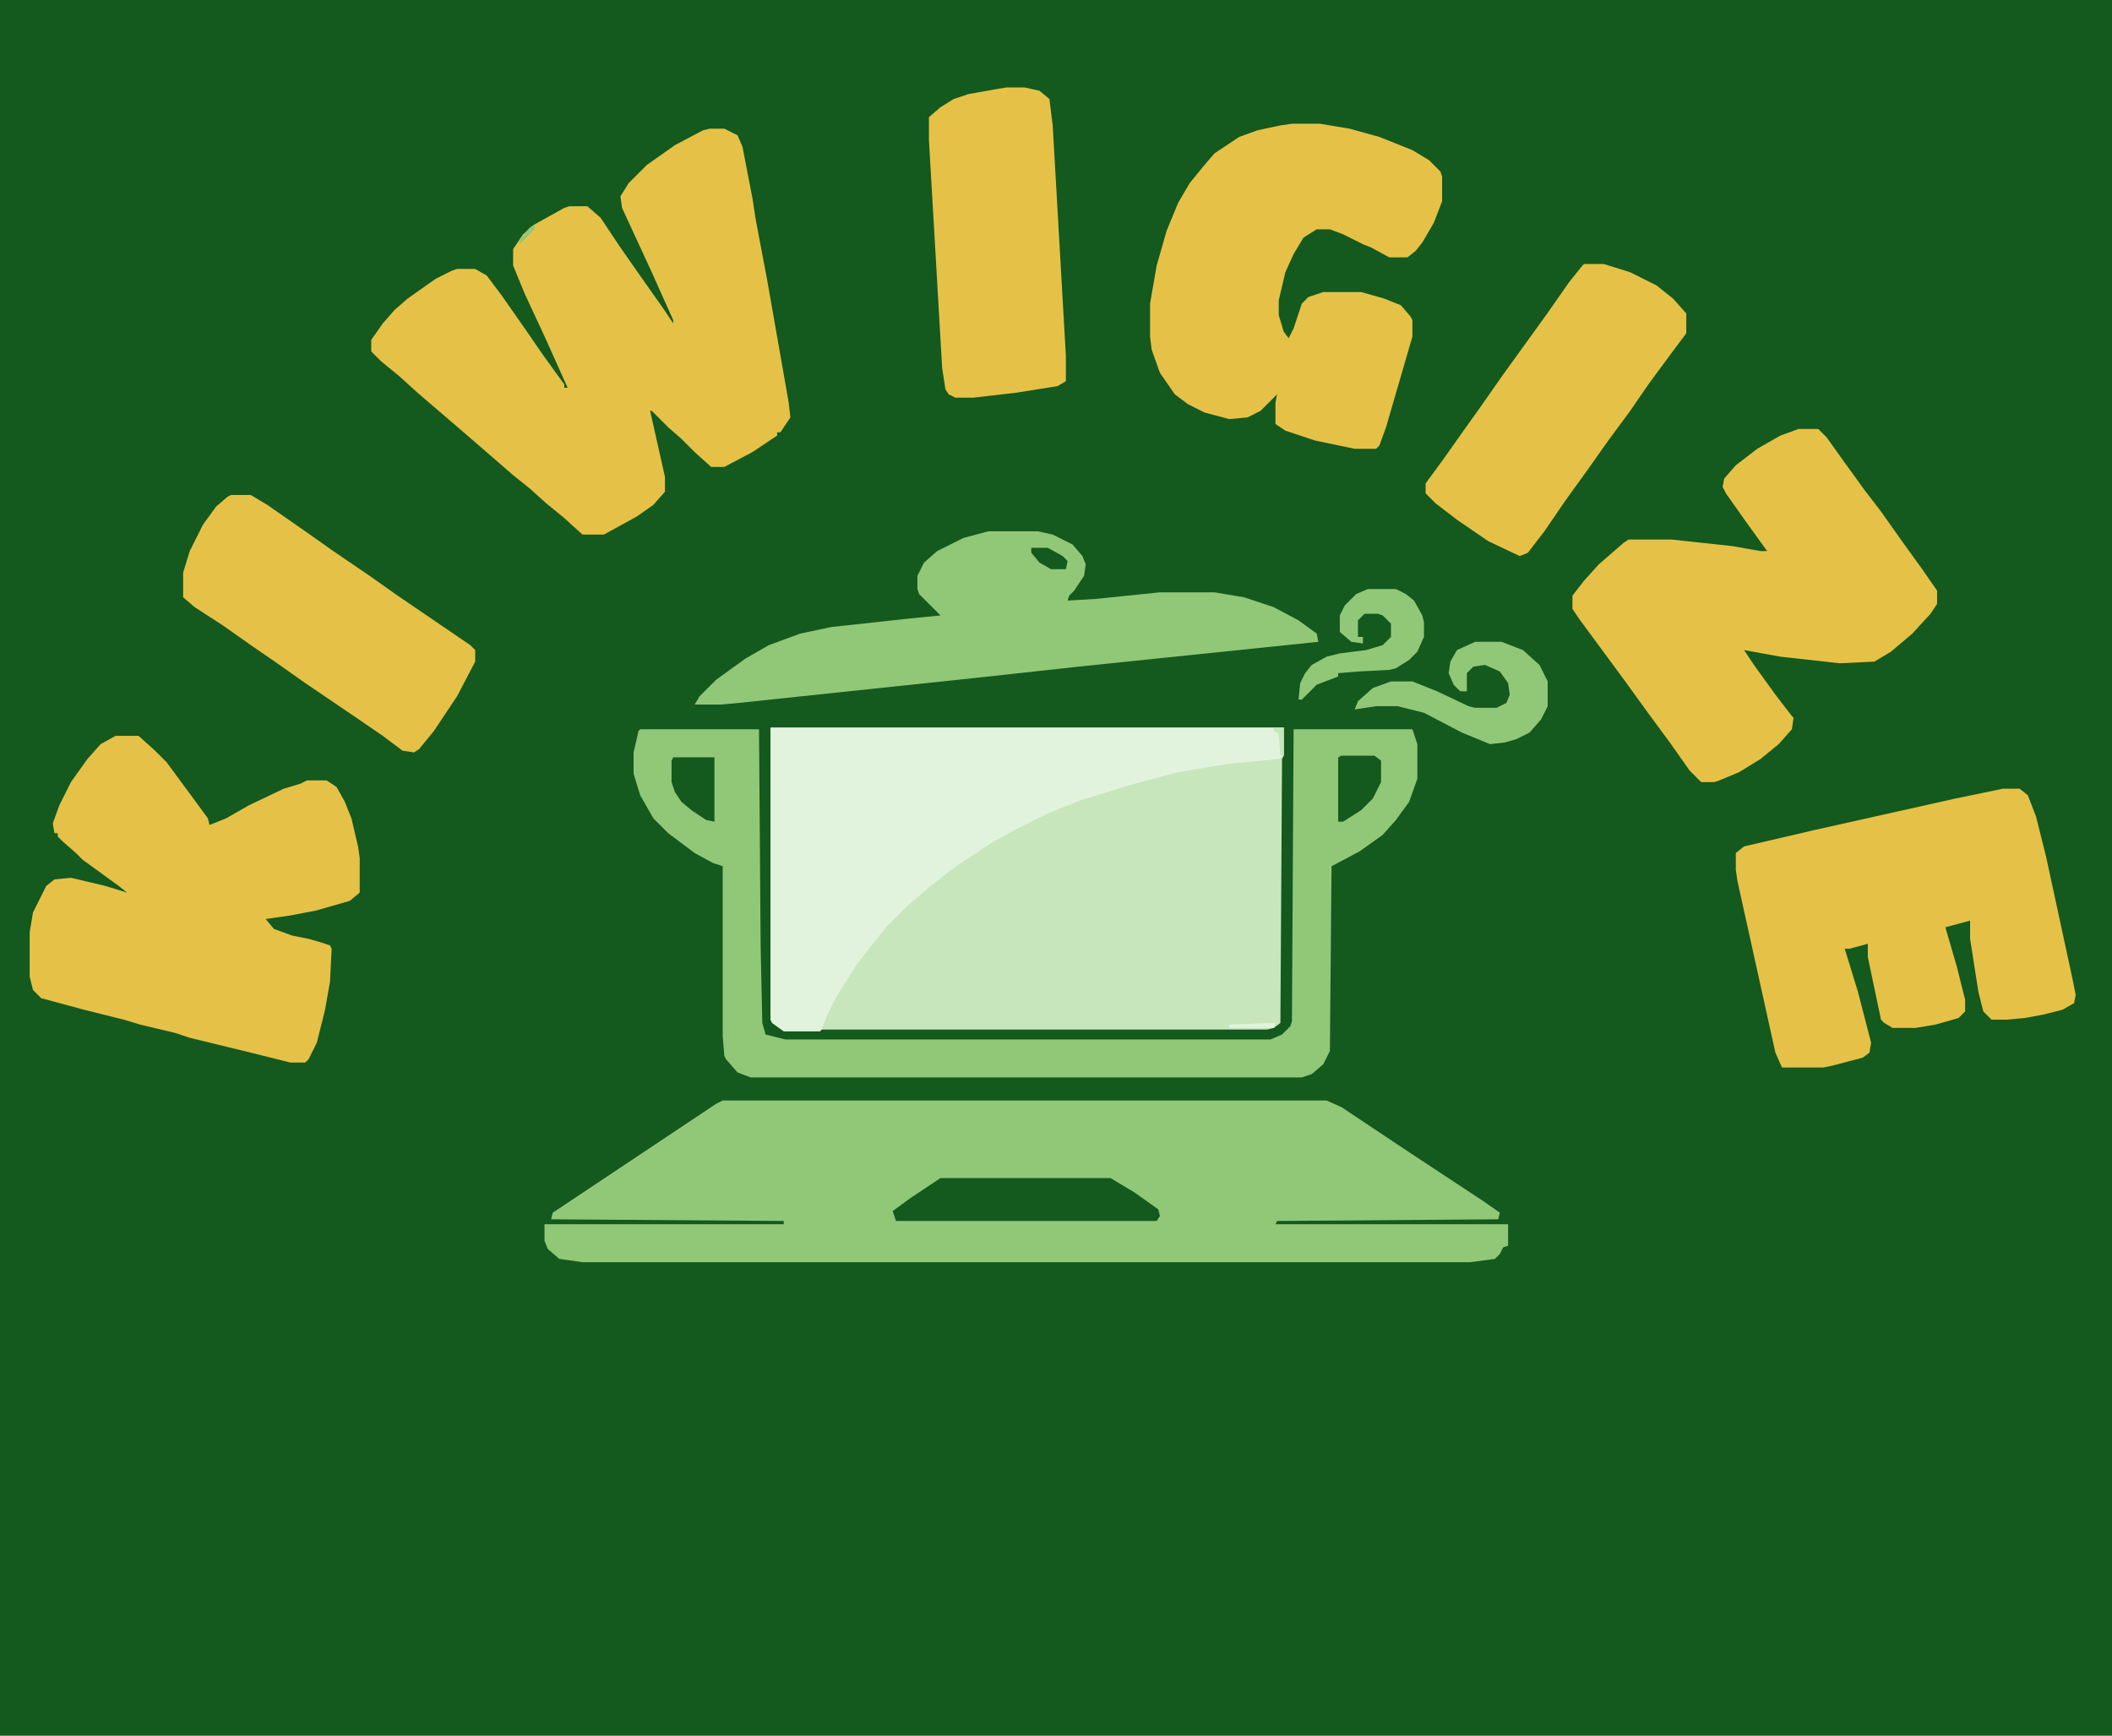 <?xml version="1.0" encoding="UTF-8"?>
<svg version="1.1" viewBox="0 0 1280 1052"  xmlns="http://www.w3.org/2000/svg">
<path transform="translate(0)" d="m0 0h1280v1052h-1280z" fill="#14591E"/>
<path transform="translate(467,441)" d="m0 0h311v17l-1 2-1 160-4 3-4 1h-270l-1 1h-22l-7-5-1-2z" fill="#C7E6BC"/>
<path transform="translate(438,667)" d="m0 0h366l9 4 42 28 44 29 10 7-1 4-134 1-1 2h141v13l-3 1-2 4-3 3-15 2h-538l-14-2-7-6-2-5v-10h145v-2l-141-1 1-4 99-66z" fill="#91C878"/>
<path transform="translate(430,78)" d="m0 0h9l8 4 3 7 6 31 2 13 7 37 13 74 1 9-6 9h-2v2l-15 10-17 9h-8l-10-9-8-8-8-7-10-10h-1l9 40v9l-7 8-10 7-20 11h-13l-11-10-11-9-10-9-10-8-30-26-28-24-11-10-11-9-6-6v-7l7-10 7-8 8-7 17-12 10-5 3-1h11l7 4 9 12 14 20 11 16 13 18v2h2l-13-29-13-28-7-17v-10l6-9 7-6 18-10 3-1h11l8 7 12 18 14 20 12 17 6 9v-2l-13-29-18-39-1-7 5-8 11-11 17-12 17-9z" fill="#E5C247"/>
<path transform="translate(70,446)" d="m0 0h14l10 9 7 7 14 19 11 15 1 4 10-4 14-8 21-10 10-3 4-2h12l6 4 5 9 4 10 4 17 1 7v21l-6 5-21 6-16 3-14 2 5 6 11 4 10 2 7 2 6 2 1 2-1 20-3 17-5 20-5 10-2 2h-9l-24-6-37-9-9-3-21-5-10-3-24-6-26-7-5-5-2-8v-27l2-12 8-16 5-4 10-1 21 5 13 4-5-4-22-16-4-4-8-7-3-3v-2h-2l-1-6 4-11 7-14 10-14 8-9z" fill="#E5C247"/>
<path transform="translate(467,441)" d="m0 0h311v17l-3 2-31 3-30 5-30 8-29 9-20 8-22 11-14 8-21 14-14 11-14 12-13 13-8 10-10 13-12 19-6 12-3 8-1 1h-22l-7-5-1-2z" fill="#E2F3DD"/>
<path transform="translate(1090,260)" d="m0 0h12l5 5 10 14 13 18 10 13 12 17 13 18 9 13v8l-4 6-11 12-13 11-10 6-21 1-36-4-22-4 6 9 13 18 10 13 1 1-1 7-8 9-11 9-13 8-12 5-3 1h-8l-7-7-12-17-14-19-13-18-28-38-4-6v-8l7-9 9-10 15-13 3-2h26l37 4 17 3h4l-13-18-12-17-2-4 1-5 7-8 13-10 14-8z" fill="#E5C247"/>
<path transform="translate(1214,478)" d="m0 0h10l5 4 5 13 6 24 16 74 2 10-1 5-7 4-12 3-11 2-11 1h-9l-5-5-3-12-5-32v-11l-15 4 7 24 5 20v7l-4 4-14 4-12 2h-14l-5-3-2-2-8-38v-8l-11 3h-3l8 26 8 31-1 6-4 3-19 5-5 1h-25l-4-9-23-104-1-7v-10l5-4 43-10 85-19z" fill="#E5C247"/>
<path transform="translate(783,75)" d="m0 0h17l18 3 18 5 20 8 10 6 7 7 1 3v15l-5 13-7 12-4 5-5 4h-11l-11-6-5-2-12-6-8-3h-8l-8 5-6 10-5 11-4 17v9l3 10 3 4 3-6 5-15 4-4 9-3h23l14 4 10 4 6 7 1 2v10l-16 55-4 11-2 2h-13l-24-5-18-6-6-4v-13l1-5-10 10-8 4-11 1-15-4-10-5-8-6-9-13-5-14-1-8v-20l4-23 6-21 7-17 7-12 9-11 6-7 15-10 11-4 14-3z" fill="#E5C247"/>
<path transform="translate(388,442)" d="m0 0h72l1 132 1 46 2 7 12 3h294l7-3 5-5 1-3 1-177h72l3 9v21l-5 14-8 11-8 9-14 10-17 9-1 112-4 8-7 6-6 2h-334l-8-3-7-8-1-2-1-12v-103l-6-2-11-6-16-12-9-9-8-14-4-13v-13l3-13z" fill="#91C878"/>
<path transform="translate(599,322)" d="m0 0h30l9 2 12 6 6 7 2 5-1 7-6 9-3 3-1 3 17-1 39-4h33l18 3 18 6 15 8 11 8 1 5-145 15-64 7-142 15-11 1h-16l3-5 10-10 18-13 14-8 19-7 19-4 46-5 20-2-13-13-1-3v-8l4-8 8-7 16-8z" fill="#91C878"/>
<path transform="translate(140,300)" d="m0 0h12l10 6 23 16 17 12 22 15 17 12 44 30 3 3v7l-11 21-14 21-9 11-3 2-7-1-12-9-19-13-28-19-17-12-16-11-17-12-17-11-7-6v-15l4-13 8-16 8-11 7-6z" fill="#E5C247"/>
<path transform="translate(960,160)" d="m0 0h12l16 5 16 8 10 8 8 9v12l-9 12-14 19-11 16-14 19-12 17-13 18-13 19-10 13-5 2-19-9-19-13-13-10-6-6v-6l11-15 12-17 10-14 14-20 26-36 14-20 8-10z" fill="#E5C247"/>
<path transform="translate(610,53)" d="m0 0h11l9 2 6 5 2 16 8 140v15l-5 3-25 4-26 3h-11l-4-2-2-3-2-13-8-138v-14l7-6 8-5 9-3 17-3z" fill="#E5C247"/>
<path transform="translate(570,714)" d="m0 0h103l15 9 14 10 1 4-2 3h-158l-2-6 11-8z" fill="#14591E"/>
<path transform="translate(894,389)" d="m0 0h16l13 5 10 9 5 10v15l-4 8-7 8-8 4-7 2-9 1-17-7-23-12-16-4h-13l-13 2 2-5 9-8 11-4h13l15 6 19 9 4 1h13l6-3 2-5-1-7-5-7-9-4-7 1-4 4v11h-4l-4-4-3-7 1-7 4-7z" fill="#91C878"/>
<path transform="translate(829,357)" d="m0 0h17l6 3 5 4 5 9 1 4v9l-4 9-5 5-8 5-4 1-19 1-12 1v2l-13 5-9 9h-2l1-10 3-6 4-5 9-5 8-2 16-2 10-3 5-5v-8l-5-5-3-1h-8l-4 4v10h3v4l-7-1-7-6v-10l3-6 7-7z" fill="#91C878"/>
<path transform="translate(813,458)" d="m0 0h20l4 3v13l-5 10-7 7-11 7h-3v-39z" fill="#14591E"/>
<path transform="translate(408,459)" d="m0 0h25v39l-5-1-9-6-6-5-4-6-2-6v-13z" fill="#14591E"/>
<path transform="translate(625,332)" d="m0 0h10l9 5 3 3-1 5h-9l-7-4-5-6z" fill="#14591E"/>
<path transform="translate(769,620)" d="m0 0h4l-1 3h-27v-2z" fill="#E1F3DC"/>
<path transform="translate(772,441)" d="m0 0h6v17h-2l-1-13-3-2z" fill="#C6E6BB"/>
<path transform="translate(324,136)" d="m0 0v3l-9 9v-3l6-7z" fill="#91C878"/>
</svg>
